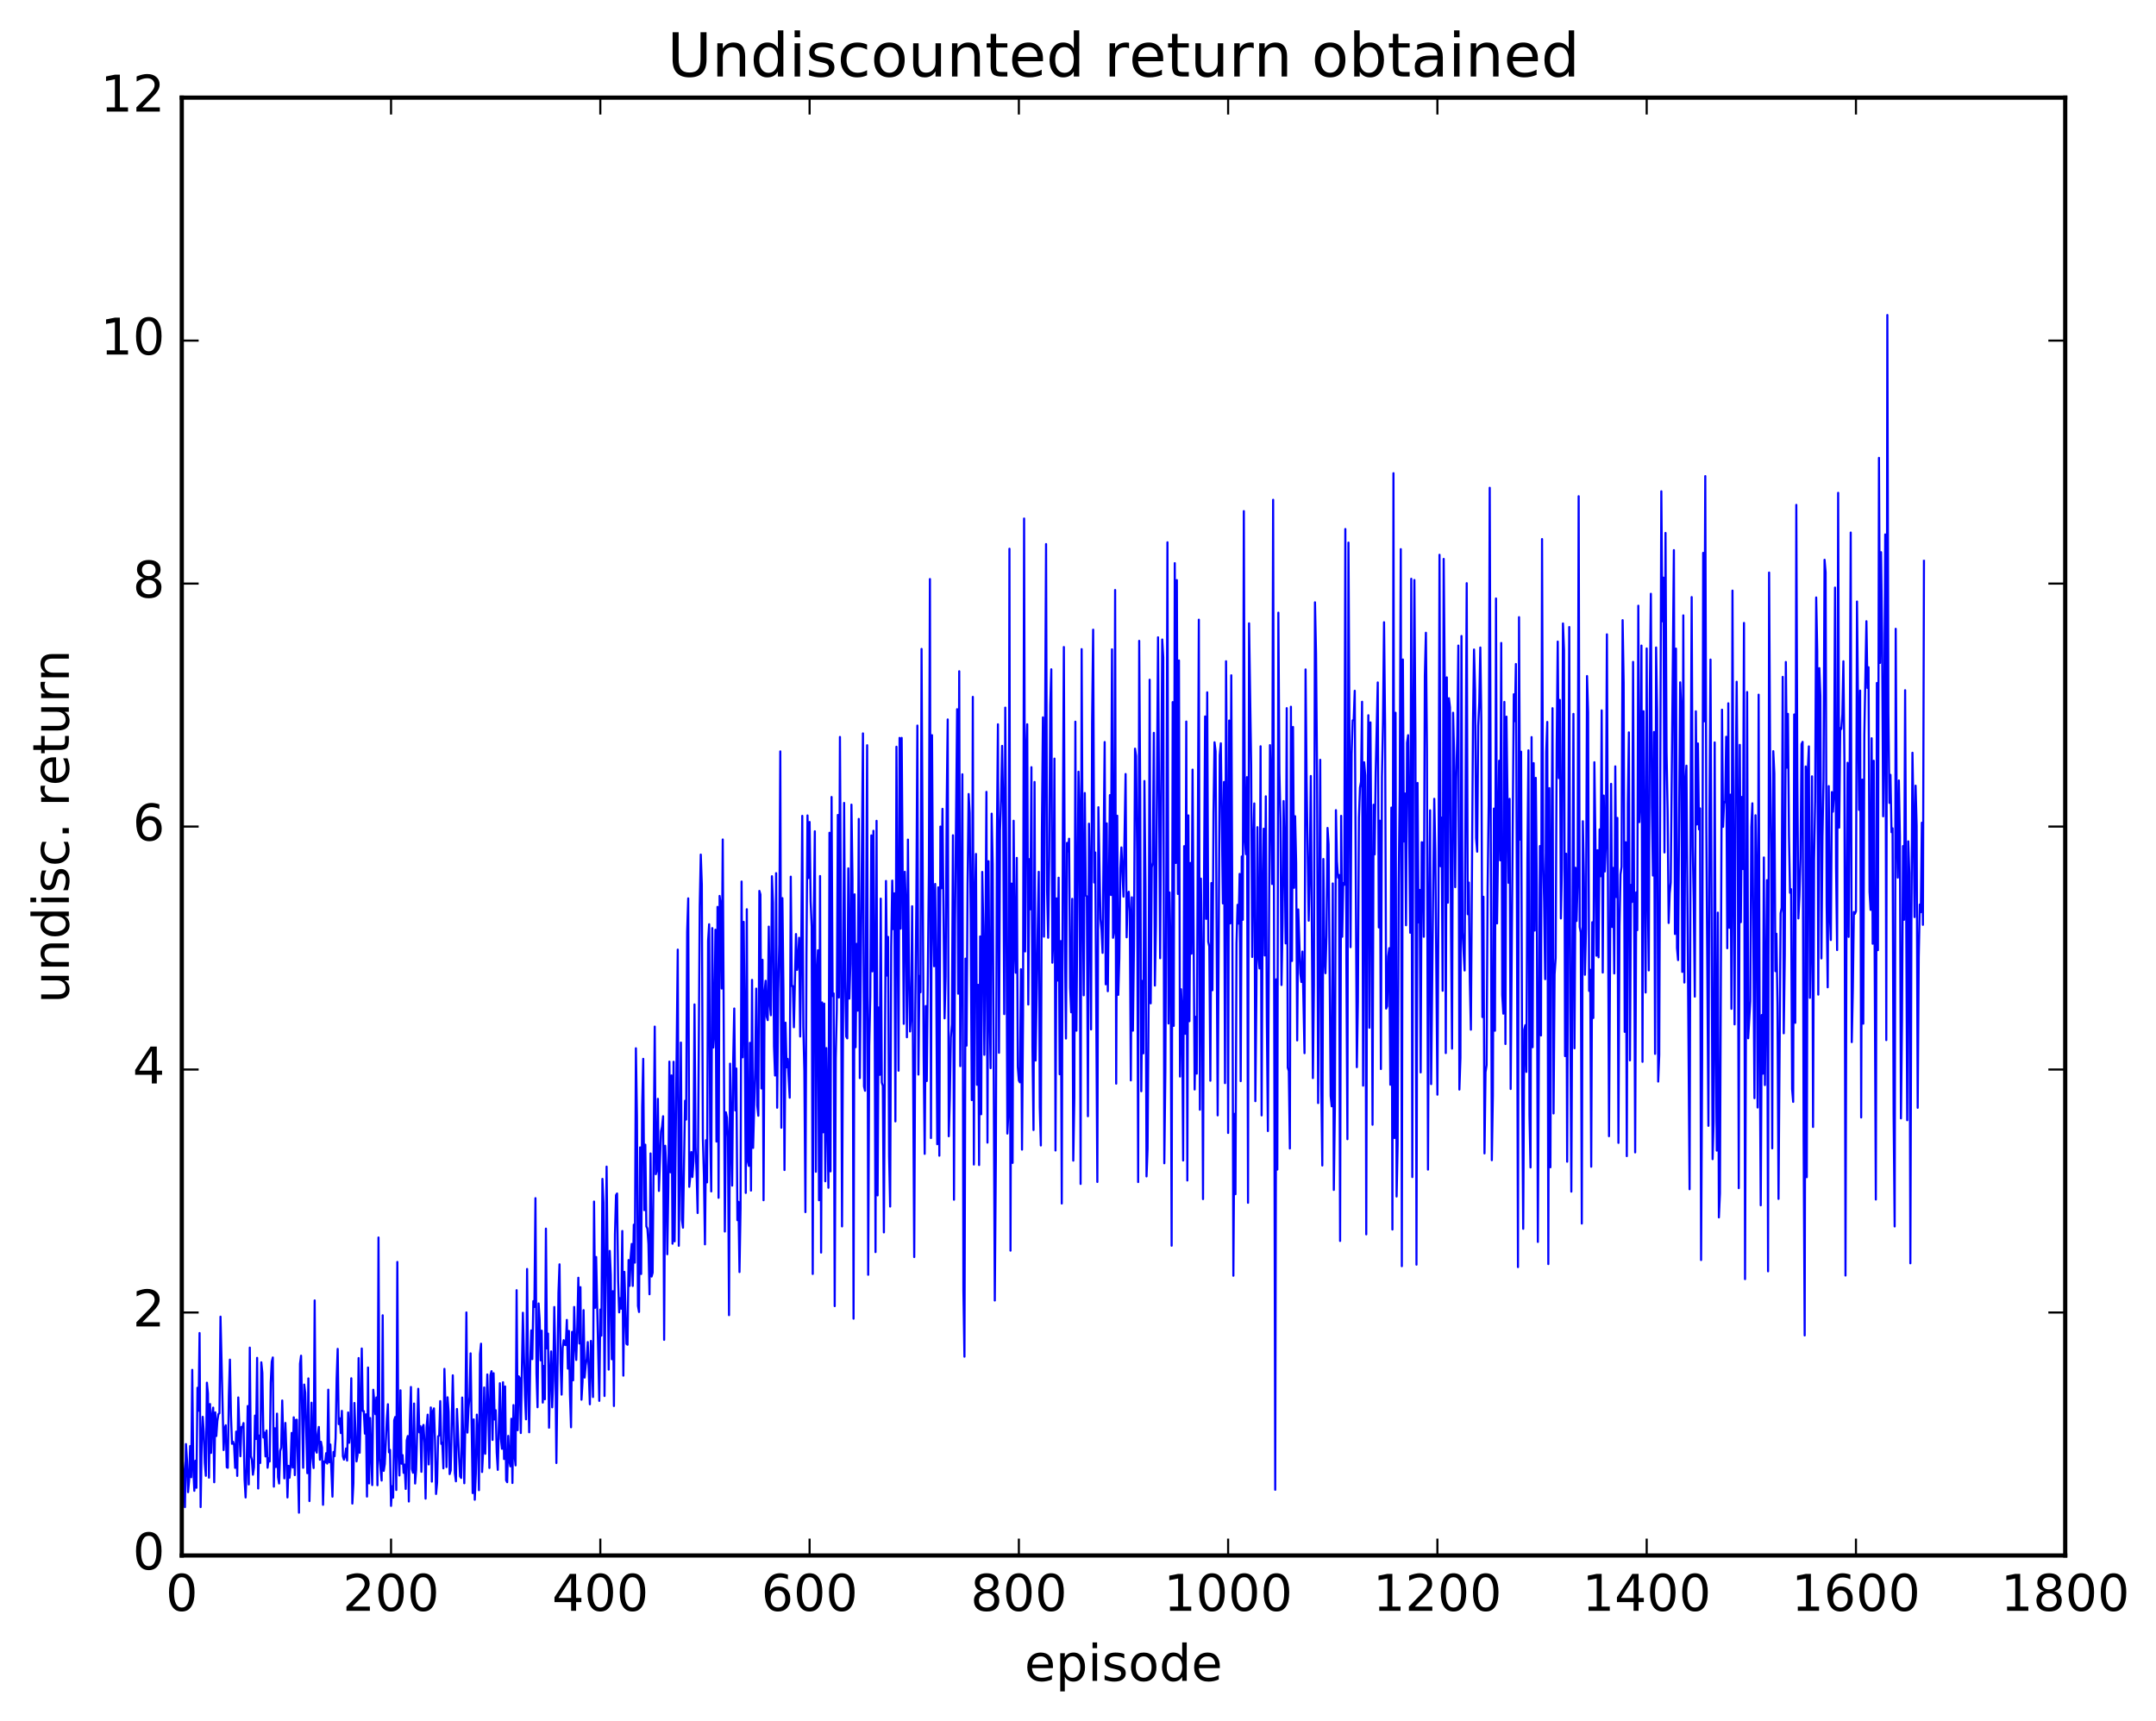 <?xml version="1.0" encoding="utf-8" standalone="no"?>
<!DOCTYPE svg PUBLIC "-//W3C//DTD SVG 1.1//EN"
  "http://www.w3.org/Graphics/SVG/1.1/DTD/svg11.dtd">
<!-- Created with matplotlib (http://matplotlib.org/) -->
<svg height="408pt" version="1.1" viewBox="0 0 511 408" width="511pt" xmlns="http://www.w3.org/2000/svg" xmlns:xlink="http://www.w3.org/1999/xlink">
 <defs>
  <style type="text/css">
*{stroke-linecap:butt;stroke-linejoin:round;stroke-miterlimit:100000;}
  </style>
 </defs>
 <g id="figure_1">
  <g id="patch_1">
   <path d="M 0 408.169 
L 511.954 408.169 
L 511.954 0 
L 0 0 
z
" style="fill:#ffffff;"/>
  </g>
  <g id="axes_1">
   <g id="patch_2">
    <path d="M 43.084 368.742 
L 489.484 368.742 
L 489.484 23.142 
L 43.084 23.142 
z
" style="fill:#ffffff;"/>
   </g>
   <g id="line2d_1">
    <path clip-path="url(#pb6c69af099)" d="M 43.332 346.735 
L 43.58 349.433 
L 43.828 357.273 
L 44.076 342.333 
L 44.324 346.248 
L 44.572 353.734 
L 44.82 350.948 
L 45.068 342.797 
L 45.316 350.199 
L 45.564 324.742 
L 45.812 348.131 
L 46.06 353.412 
L 46.308 346.27 
L 46.556 352.695 
L 46.804 328.989 
L 47.052 334.434 
L 47.3 316.012 
L 47.548 357.269 
L 47.796 342.566 
L 48.044 335.873 
L 48.292 339.425 
L 48.54 346.815 
L 48.788 349.858 
L 49.036 327.784 
L 49.284 330.366 
L 49.532 350.297 
L 49.78 332.845 
L 50.028 344.428 
L 50.276 335.399 
L 50.524 333.695 
L 50.772 351.383 
L 51.02 334.816 
L 51.268 340.425 
L 51.516 336.845 
L 51.764 335.236 
L 52.012 335.012 
L 52.26 312.131 
L 53.004 343.754 
L 53.252 338.627 
L 53.5 337.873 
L 53.748 347.84 
L 53.996 347.954 
L 54.244 330.87 
L 54.492 322.314 
L 54.74 335.436 
L 54.988 342.273 
L 55.236 341.779 
L 55.484 342.574 
L 55.732 347.977 
L 55.98 339.377 
L 56.228 349.878 
L 56.476 331.28 
L 56.972 345.219 
L 57.22 338.288 
L 57.468 338.359 
L 57.716 337.353 
L 57.964 350.701 
L 58.212 354.989 
L 58.46 347.577 
L 58.708 333.317 
L 58.956 351.904 
L 59.204 319.469 
L 59.452 345.192 
L 59.7 346.064 
L 59.948 349.597 
L 60.196 347.832 
L 60.444 335.582 
L 60.692 341.128 
L 60.94 321.898 
L 61.188 352.862 
L 61.436 340.311 
L 61.684 346.809 
L 61.932 322.949 
L 62.18 325.458 
L 62.428 340.778 
L 62.676 339.59 
L 62.924 345.261 
L 63.172 339.113 
L 63.42 347.942 
L 63.668 345.689 
L 63.916 346.455 
L 64.164 327.817 
L 64.412 322.801 
L 64.66 321.803 
L 64.908 352.424 
L 65.156 338.586 
L 65.404 347.776 
L 65.652 335.115 
L 65.9 350.162 
L 66.148 351.682 
L 66.396 343.972 
L 66.644 343.195 
L 66.892 332.003 
L 67.388 350.459 
L 67.636 337.325 
L 67.884 344.185 
L 68.132 354.983 
L 68.38 347.488 
L 68.628 350.302 
L 68.876 347.209 
L 69.124 339.686 
L 69.372 347.904 
L 69.62 335.99 
L 69.868 349.693 
L 70.116 336.604 
L 70.364 336.567 
L 70.86 358.596 
L 71.108 323.277 
L 71.356 321.383 
L 71.852 347.959 
L 72.1 328.223 
L 72.348 330.196 
L 72.844 349.235 
L 73.092 326.768 
L 73.34 355.846 
L 73.836 332.525 
L 74.084 345.722 
L 74.332 348.013 
L 74.58 308.281 
L 74.828 343.809 
L 75.076 344.367 
L 75.324 339.974 
L 75.572 338.272 
L 75.82 346.044 
L 76.068 341.791 
L 76.316 343.195 
L 76.564 356.728 
L 76.812 346.439 
L 77.06 346.72 
L 77.308 344.484 
L 77.556 346.958 
L 77.804 329.436 
L 78.052 346.634 
L 78.3 342.432 
L 78.796 354.798 
L 79.044 344.197 
L 79.292 345.208 
L 79.54 340.957 
L 79.788 326.844 
L 80.036 319.768 
L 80.284 337.601 
L 80.532 336.213 
L 80.78 339.728 
L 81.028 334.462 
L 81.276 345.211 
L 81.524 346.025 
L 81.772 345.217 
L 82.02 343.372 
L 82.268 346.245 
L 82.516 334.837 
L 82.764 342.024 
L 83.012 339.35 
L 83.26 326.738 
L 83.508 356.439 
L 83.756 351.68 
L 84.004 332.587 
L 84.5 346.442 
L 84.748 344.87 
L 84.996 321.941 
L 85.244 344.397 
L 85.492 334.307 
L 85.74 319.678 
L 85.988 334.492 
L 86.236 334.527 
L 86.484 339.858 
L 86.732 335.281 
L 86.98 354.78 
L 87.228 324.185 
L 87.476 351.66 
L 87.724 336.155 
L 88.22 352.061 
L 88.468 329.452 
L 88.964 335.25 
L 89.212 331.279 
L 89.46 352.094 
L 89.708 293.361 
L 89.956 345.747 
L 90.452 350.982 
L 90.7 311.803 
L 90.948 348.691 
L 91.196 347.063 
L 91.692 336.369 
L 91.94 332.889 
L 92.188 344.293 
L 92.436 343.711 
L 92.684 356.992 
L 92.932 352.322 
L 93.18 355.032 
L 93.428 336.707 
L 93.676 335.908 
L 93.924 353.22 
L 94.172 299.161 
L 94.42 344.454 
L 94.668 349.782 
L 94.916 329.592 
L 95.164 346.983 
L 95.412 344.944 
L 95.66 349.15 
L 95.908 347.197 
L 96.156 352.967 
L 96.404 341.465 
L 96.652 340.423 
L 96.9 355.951 
L 97.148 336.755 
L 97.396 328.799 
L 97.644 348.267 
L 97.892 349.139 
L 98.14 332.724 
L 98.388 351.688 
L 98.636 348.361 
L 99.132 329.225 
L 99.38 339.566 
L 99.628 338.085 
L 99.876 348.907 
L 100.124 338.411 
L 100.372 337.791 
L 100.62 341.976 
L 100.868 355.265 
L 101.116 338.307 
L 101.364 335.359 
L 101.612 347.164 
L 102.108 333.655 
L 102.356 351.234 
L 102.604 334.532 
L 102.852 333.873 
L 103.1 341.396 
L 103.348 354.163 
L 103.596 351.498 
L 103.844 340.494 
L 104.092 340.307 
L 104.34 332.151 
L 104.588 342.284 
L 104.836 341.995 
L 105.084 348.087 
L 105.332 324.506 
L 105.58 333.667 
L 105.828 347.786 
L 106.076 331.245 
L 106.324 334.654 
L 106.572 349.452 
L 106.82 348.561 
L 107.316 326.034 
L 107.812 349.199 
L 108.06 351.161 
L 108.308 334.015 
L 108.804 345.335 
L 109.052 349.995 
L 109.3 350.366 
L 109.548 331.303 
L 110.044 351.619 
L 110.292 336.921 
L 110.54 311.128 
L 110.788 339.613 
L 111.036 333.815 
L 111.284 331.143 
L 111.532 320.829 
L 112.028 353.953 
L 112.276 336.479 
L 112.524 355.53 
L 112.772 349.398 
L 113.02 335.348 
L 113.268 340.529 
L 113.516 353.269 
L 113.764 321.021 
L 114.012 318.539 
L 114.26 348.952 
L 114.508 343.971 
L 114.756 328.916 
L 115.004 344.627 
L 115.5 325.828 
L 115.748 334.143 
L 115.996 347.997 
L 116.244 326.023 
L 116.492 325.051 
L 116.74 341.351 
L 116.988 325.53 
L 117.236 336.509 
L 117.484 334.304 
L 117.732 344.339 
L 117.98 348.45 
L 118.476 327.912 
L 118.724 341.06 
L 118.972 343.453 
L 119.22 327.678 
L 119.468 345.879 
L 119.716 328.672 
L 119.964 350.937 
L 120.212 351.373 
L 120.46 340.39 
L 120.708 346.219 
L 120.956 347.611 
L 121.204 336.332 
L 121.452 351.561 
L 121.7 333.091 
L 121.948 344.988 
L 122.196 347.385 
L 122.444 305.852 
L 122.692 339.046 
L 122.94 326.269 
L 123.188 326.701 
L 123.436 339.715 
L 123.932 311.199 
L 124.428 330.931 
L 124.676 336.467 
L 124.924 300.826 
L 125.172 327.204 
L 125.42 339.539 
L 125.668 322.899 
L 125.916 315.387 
L 126.164 322.197 
L 126.412 308.439 
L 126.66 309.832 
L 126.908 284.039 
L 127.156 325.583 
L 127.404 333.6 
L 127.652 308.997 
L 127.9 312.8 
L 128.148 322.494 
L 128.396 315.451 
L 128.644 332.499 
L 128.892 323.819 
L 129.14 331.71 
L 129.388 291.26 
L 129.636 319.67 
L 129.884 316.136 
L 130.132 338.453 
L 130.38 325.462 
L 130.628 320.36 
L 130.876 333.617 
L 131.124 327.259 
L 131.372 309.839 
L 131.62 321.481 
L 131.868 346.822 
L 132.364 306.469 
L 132.612 299.723 
L 132.86 323.002 
L 133.108 330.614 
L 133.356 319.525 
L 133.604 317.701 
L 133.852 318.798 
L 134.1 318.872 
L 134.348 312.9 
L 134.596 324.441 
L 134.844 315.508 
L 135.092 330.663 
L 135.34 338.356 
L 135.588 315.732 
L 135.836 327.219 
L 136.084 309.83 
L 136.332 318.381 
L 136.58 322.391 
L 136.828 314.49 
L 137.076 302.904 
L 137.324 318.49 
L 137.572 305.13 
L 137.82 331.816 
L 138.068 327.583 
L 138.316 310.579 
L 138.564 326.571 
L 138.812 323.686 
L 139.06 322.137 
L 139.308 318.149 
L 139.804 332.905 
L 140.052 317.883 
L 140.3 322.809 
L 140.548 331.174 
L 140.796 284.841 
L 141.044 310.036 
L 141.292 297.987 
L 142.036 332.09 
L 142.284 310.44 
L 142.532 316.631 
L 142.78 279.469 
L 143.028 285.095 
L 143.276 330.935 
L 143.772 276.561 
L 144.268 324.679 
L 144.516 296.538 
L 144.764 302.211 
L 145.012 322.22 
L 145.26 306.093 
L 145.508 333.306 
L 145.756 292.577 
L 146.004 283.323 
L 146.252 282.93 
L 146.5 303.709 
L 146.748 311.113 
L 146.996 307.728 
L 147.244 310.245 
L 147.492 291.822 
L 147.74 326.114 
L 147.988 301.505 
L 148.484 318.566 
L 148.732 318.784 
L 148.98 298.696 
L 149.228 304.834 
L 149.476 297.996 
L 149.724 294.891 
L 149.972 304.845 
L 150.22 290.327 
L 150.468 299.322 
L 150.716 248.506 
L 150.964 264.763 
L 151.212 309.599 
L 151.46 311.021 
L 151.708 271.998 
L 151.956 302.012 
L 152.204 262.273 
L 152.452 251.011 
L 152.7 286.88 
L 152.948 271.366 
L 153.196 290.727 
L 153.444 291.245 
L 153.692 294.931 
L 153.94 306.821 
L 154.188 273.438 
L 154.436 302.62 
L 154.684 301.703 
L 155.18 243.359 
L 155.428 278.354 
L 155.676 277.494 
L 155.924 260.493 
L 156.172 282.32 
L 156.668 268.195 
L 156.916 267.1 
L 157.164 264.614 
L 157.412 317.621 
L 157.66 271.613 
L 157.908 276.447 
L 158.156 297.331 
L 158.404 281.301 
L 158.652 251.671 
L 158.9 277.909 
L 159.148 254.94 
L 159.396 294.833 
L 159.644 251.702 
L 159.892 294.275 
L 160.636 225.118 
L 160.884 295.327 
L 161.132 276.471 
L 161.38 247.149 
L 161.628 289.132 
L 161.876 291.031 
L 162.372 260.936 
L 162.62 265.408 
L 162.868 220.887 
L 163.116 212.967 
L 163.364 281.348 
L 163.612 278.825 
L 163.86 273.095 
L 164.108 279.014 
L 164.356 275.356 
L 164.604 238.11 
L 164.852 271.951 
L 165.1 277.882 
L 165.348 287.558 
L 165.844 214.811 
L 166.092 202.587 
L 166.34 209.695 
L 166.588 269.849 
L 166.836 278.6 
L 167.084 294.988 
L 167.332 270.294 
L 167.58 280.296 
L 167.828 223.045 
L 168.076 219.105 
L 168.324 268.395 
L 168.572 282.439 
L 168.82 220.021 
L 169.068 248.329 
L 169.316 244.474 
L 169.564 220.405 
L 169.812 270.62 
L 170.06 214.984 
L 170.308 283.95 
L 170.556 212.392 
L 170.804 214.516 
L 171.052 234.344 
L 171.3 199.008 
L 171.796 291.949 
L 172.044 263.679 
L 172.292 264.937 
L 172.54 269.581 
L 172.788 311.769 
L 173.036 252.152 
L 173.532 281.061 
L 173.78 251.2 
L 174.028 239.075 
L 174.276 263.24 
L 174.524 253.302 
L 174.772 289.259 
L 175.02 284.901 
L 175.268 301.552 
L 175.516 286.503 
L 175.764 208.977 
L 176.012 250.651 
L 176.26 218.535 
L 176.508 242.401 
L 176.756 282.795 
L 177.004 215.546 
L 177.252 275.31 
L 177.5 276.393 
L 177.748 247.216 
L 177.996 282.237 
L 178.244 232.301 
L 178.492 272.127 
L 178.988 253.21 
L 179.236 234.357 
L 179.484 262.052 
L 179.732 264.495 
L 179.98 211.197 
L 180.228 212.057 
L 180.476 258.033 
L 180.724 227.536 
L 180.972 284.524 
L 181.22 235.127 
L 181.468 232.497 
L 181.716 241.016 
L 181.964 241.834 
L 182.212 219.661 
L 182.46 237.97 
L 182.708 240.668 
L 182.956 207.72 
L 183.204 214.007 
L 183.452 248.052 
L 183.7 254.967 
L 183.948 206.994 
L 184.196 262.6 
L 184.444 235.371 
L 184.692 223.879 
L 184.94 178.126 
L 185.188 267.341 
L 185.436 212.912 
L 185.684 234.675 
L 185.932 277.362 
L 186.18 242.432 
L 186.428 253.02 
L 186.676 251.018 
L 187.172 260.219 
L 187.42 207.823 
L 187.668 233.734 
L 187.916 233.756 
L 188.164 243.519 
L 188.66 221.43 
L 188.908 229.922 
L 189.156 227.865 
L 189.404 222.305 
L 189.652 245.715 
L 189.9 225.324 
L 190.148 193.406 
L 190.396 243.414 
L 190.644 253.901 
L 190.892 287.345 
L 191.14 226.205 
L 191.388 193.313 
L 191.636 208.144 
L 191.884 194.859 
L 192.132 213.63 
L 192.38 219.662 
L 192.628 302.003 
L 192.876 218.186 
L 193.124 197.064 
L 193.372 277.781 
L 193.62 231.144 
L 193.868 225.268 
L 194.116 284.53 
L 194.364 207.671 
L 194.612 296.933 
L 194.86 237.634 
L 195.108 268.427 
L 195.356 237.927 
L 195.604 280.037 
L 195.852 248.461 
L 196.348 281.573 
L 196.596 197.412 
L 196.844 277.694 
L 197.092 188.931 
L 197.34 236.134 
L 197.588 235.501 
L 197.836 309.631 
L 198.084 250.924 
L 198.332 239.469 
L 198.58 193.198 
L 198.828 236.472 
L 199.076 174.702 
L 199.324 220.912 
L 199.572 290.739 
L 200.068 190.342 
L 200.316 232.078 
L 200.564 245.719 
L 200.812 246.157 
L 201.06 205.849 
L 201.308 236.736 
L 201.556 228.486 
L 201.804 190.748 
L 202.052 208.474 
L 202.3 312.607 
L 202.548 212.013 
L 202.796 248.255 
L 203.044 223.755 
L 203.292 239.588 
L 203.54 194.133 
L 203.788 255.572 
L 204.532 173.859 
L 204.78 257.544 
L 205.028 258.573 
L 205.524 176.667 
L 205.772 302.201 
L 206.02 247.954 
L 206.268 236.251 
L 206.516 198.038 
L 206.764 230.277 
L 207.012 196.952 
L 207.26 226.402 
L 207.508 296.82 
L 207.756 194.587 
L 208.004 283.384 
L 208.252 238.826 
L 208.5 254.803 
L 208.748 213.031 
L 208.996 256.619 
L 209.244 257.415 
L 209.492 292.152 
L 209.988 208.842 
L 210.236 231.27 
L 210.484 222.104 
L 210.732 274.065 
L 210.98 286.024 
L 211.228 224.45 
L 211.476 208.757 
L 211.724 220.265 
L 211.972 211.774 
L 212.22 265.841 
L 212.468 177.022 
L 212.964 253.82 
L 213.212 174.929 
L 213.46 220.145 
L 213.708 174.925 
L 214.204 242.713 
L 214.452 206.656 
L 214.7 214.344 
L 214.948 245.895 
L 215.196 199.036 
L 215.444 230.977 
L 215.692 244.518 
L 215.94 240.518 
L 216.188 214.834 
L 216.684 297.998 
L 216.932 239.997 
L 217.18 214.776 
L 217.428 172.003 
L 217.676 254.739 
L 217.924 231.354 
L 218.172 235.217 
L 218.42 153.837 
L 218.916 250.295 
L 219.164 273.536 
L 219.412 238.49 
L 219.66 256.268 
L 220.156 206.653 
L 220.404 137.27 
L 220.652 269.781 
L 220.9 174.28 
L 221.148 215.518 
L 221.396 229.057 
L 221.644 209.551 
L 221.892 230.552 
L 222.14 271.248 
L 222.388 210.351 
L 222.636 273.971 
L 222.884 195.946 
L 223.132 210.567 
L 223.38 191.744 
L 223.876 241.415 
L 224.124 231.582 
L 224.372 191.301 
L 224.62 170.554 
L 224.868 269.359 
L 225.116 260.461 
L 225.364 245.955 
L 225.612 242.846 
L 225.86 198.011 
L 226.108 284.404 
L 226.356 218.771 
L 226.852 168.123 
L 227.1 235.567 
L 227.348 159.128 
L 227.596 252.739 
L 228.092 183.552 
L 228.34 305.854 
L 228.588 321.613 
L 228.836 227.251 
L 229.084 247.879 
L 229.332 209.442 
L 229.58 188.23 
L 229.828 192.717 
L 230.076 218.628 
L 230.324 260.791 
L 230.572 165.204 
L 230.82 276.066 
L 231.068 214.004 
L 231.316 202.438 
L 231.564 257.161 
L 231.812 233.46 
L 232.06 276.182 
L 232.308 221.99 
L 232.556 264.148 
L 232.804 206.698 
L 233.052 219.641 
L 233.3 250.053 
L 233.548 224.846 
L 233.796 187.721 
L 234.044 270.87 
L 234.292 204.155 
L 234.54 238.039 
L 234.788 253.218 
L 235.036 192.883 
L 235.284 205.037 
L 235.78 308.297 
L 236.028 274.965 
L 236.276 199.056 
L 236.524 171.703 
L 236.772 249.576 
L 237.02 196.865 
L 237.268 189.418 
L 237.516 176.819 
L 237.764 190.672 
L 238.012 240.401 
L 238.26 167.75 
L 238.508 207.609 
L 238.756 268.725 
L 239.004 263.83 
L 239.252 130.085 
L 239.5 296.479 
L 239.748 209.462 
L 239.996 275.678 
L 240.244 194.568 
L 240.492 222.844 
L 240.74 230.595 
L 240.988 203.37 
L 241.236 252.919 
L 241.484 256.14 
L 241.732 256.579 
L 241.98 229.764 
L 242.228 272.529 
L 242.476 240.738 
L 242.724 122.921 
L 242.972 225.557 
L 243.22 179.797 
L 243.468 171.697 
L 243.716 238.133 
L 243.964 203.672 
L 244.212 215.567 
L 244.46 181.87 
L 244.708 248.235 
L 244.956 267.88 
L 245.204 185.378 
L 245.452 251.411 
L 245.948 220.375 
L 246.196 206.674 
L 246.444 262.43 
L 246.692 271.545 
L 246.94 197.346 
L 247.188 170.063 
L 247.436 222.044 
L 247.932 128.977 
L 248.18 211.178 
L 248.428 222.301 
L 248.676 203.582 
L 248.924 167.202 
L 249.172 158.664 
L 249.42 228.223 
L 249.668 221.749 
L 249.916 179.835 
L 250.164 272.74 
L 250.412 212.968 
L 250.66 232.456 
L 250.908 208.069 
L 251.156 254.665 
L 251.404 223.086 
L 251.652 285.31 
L 251.9 199.657 
L 252.148 153.386 
L 252.396 222.589 
L 252.644 246.194 
L 252.892 199.811 
L 253.14 201.853 
L 253.388 198.827 
L 253.636 234.114 
L 253.884 239.979 
L 254.132 213.081 
L 254.38 275.141 
L 254.628 260.265 
L 254.876 171.081 
L 255.124 244.338 
L 255.62 182.941 
L 255.868 192.803 
L 256.116 280.665 
L 256.364 153.882 
L 256.612 209.9 
L 256.86 235.943 
L 257.108 187.996 
L 257.356 212.254 
L 257.604 212.525 
L 257.852 264.613 
L 258.1 195.26 
L 258.348 207.062 
L 258.596 244.038 
L 258.844 171.195 
L 259.092 149.272 
L 259.34 209.208 
L 259.588 202.086 
L 260.084 280.192 
L 260.332 191.359 
L 260.828 217.9 
L 261.076 220.455 
L 261.324 225.887 
L 261.82 175.909 
L 262.068 233.345 
L 262.316 195.187 
L 262.564 234.977 
L 263.06 188.493 
L 263.308 212.18 
L 263.556 153.933 
L 263.804 222.318 
L 264.052 220.678 
L 264.3 139.867 
L 264.548 256.887 
L 264.796 193.375 
L 265.044 235.842 
L 265.292 227.153 
L 265.54 205.805 
L 265.788 200.889 
L 266.284 212.569 
L 266.78 183.491 
L 267.028 222.197 
L 267.276 212.128 
L 267.524 211.396 
L 267.772 216.081 
L 268.02 256.117 
L 268.268 212.717 
L 268.516 244.333 
L 268.764 224.272 
L 269.012 177.477 
L 269.26 179.186 
L 269.508 201.949 
L 269.756 280.218 
L 270.004 151.921 
L 270.252 189.533 
L 270.5 258.687 
L 270.748 232.526 
L 270.996 249.707 
L 271.244 185.143 
L 271.492 209.99 
L 271.74 278.884 
L 271.988 272.332 
L 272.236 238.441 
L 272.484 161.134 
L 272.732 237.856 
L 272.98 205.636 
L 273.228 204.384 
L 273.476 173.729 
L 273.724 233.638 
L 273.972 219.554 
L 274.468 151.079 
L 274.964 227.16 
L 275.46 151.598 
L 275.708 155.854 
L 275.956 275.765 
L 276.204 254.141 
L 276.452 203.796 
L 276.7 128.557 
L 276.948 242.633 
L 277.196 211.561 
L 277.444 225.77 
L 277.692 295.308 
L 277.94 166.442 
L 278.188 243.192 
L 278.436 133.5 
L 278.684 204.576 
L 278.932 137.517 
L 279.18 211.917 
L 279.428 156.568 
L 279.676 255.211 
L 279.924 234.502 
L 280.172 240.169 
L 280.42 275.108 
L 280.668 200.589 
L 280.916 245.073 
L 281.164 171.049 
L 281.412 279.85 
L 281.66 193.3 
L 281.908 242.088 
L 282.156 204.572 
L 282.404 226.084 
L 282.652 182.446 
L 283.148 258.275 
L 283.396 241.041 
L 283.644 254.519 
L 284.14 146.898 
L 284.388 263.072 
L 284.636 208.285 
L 284.884 229.79 
L 285.132 284.259 
L 285.38 206.882 
L 285.628 169.839 
L 285.876 217.827 
L 286.124 164.125 
L 286.372 223.259 
L 286.62 224.385 
L 286.868 256.197 
L 287.116 209.332 
L 287.364 234.739 
L 287.612 192.668 
L 287.86 175.967 
L 288.108 178.114 
L 288.604 264.409 
L 289.1 179.026 
L 289.348 176.206 
L 289.844 214.165 
L 290.092 185.367 
L 290.34 256.762 
L 290.588 156.756 
L 290.836 192.955 
L 291.084 268.58 
L 291.332 170.809 
L 291.58 218.907 
L 291.828 160.085 
L 292.076 215.879 
L 292.324 302.427 
L 292.572 264.046 
L 292.82 283.094 
L 293.068 223.635 
L 293.316 214.497 
L 293.564 218.944 
L 293.812 207.167 
L 294.06 256.293 
L 294.308 203.042 
L 294.556 218.051 
L 294.804 121.165 
L 295.052 198.852 
L 295.3 202.495 
L 295.548 184.229 
L 295.796 285.132 
L 296.044 147.769 
L 296.54 181.353 
L 296.788 226.859 
L 297.036 200.148 
L 297.284 190.466 
L 297.532 261.042 
L 297.78 235.656 
L 298.028 196.089 
L 298.276 226.747 
L 298.524 229.586 
L 298.772 176.911 
L 299.02 264.415 
L 299.268 212.597 
L 299.516 196.456 
L 299.764 226.505 
L 300.012 188.773 
L 300.26 241.903 
L 300.508 268.13 
L 301.004 176.642 
L 301.252 187.953 
L 301.5 209.564 
L 301.748 118.48 
L 302.244 353.171 
L 302.492 232.159 
L 302.74 277.256 
L 302.988 145.241 
L 303.236 183.042 
L 303.484 194.045 
L 303.732 233.507 
L 303.98 218.955 
L 304.228 189.897 
L 304.476 203.302 
L 304.724 223.644 
L 304.972 167.874 
L 305.22 253.105 
L 305.468 253.89 
L 305.716 272.265 
L 305.964 167.538 
L 306.212 227.806 
L 306.46 172.333 
L 306.708 210.466 
L 306.956 193.492 
L 307.204 204.603 
L 307.452 246.641 
L 307.7 215.591 
L 308.196 230.732 
L 308.444 232.795 
L 308.692 225.577 
L 309.188 249.661 
L 309.436 158.697 
L 309.684 185.286 
L 310.18 218.256 
L 310.428 205.736 
L 310.676 183.955 
L 311.172 255.567 
L 311.42 233.556 
L 311.668 142.787 
L 311.916 154.977 
L 312.164 183.584 
L 312.412 261.487 
L 312.908 180.118 
L 313.156 256.765 
L 313.404 276.295 
L 313.652 203.636 
L 313.9 225.625 
L 314.148 230.704 
L 314.396 221.762 
L 314.644 196.273 
L 314.892 200.147 
L 315.388 259.803 
L 315.636 262.265 
L 315.884 209.429 
L 316.132 282.084 
L 316.38 262.887 
L 316.628 192.05 
L 316.876 204.138 
L 317.124 208.058 
L 317.372 207.408 
L 317.62 294.182 
L 317.868 193.409 
L 318.116 222.066 
L 318.364 209.315 
L 318.612 209.764 
L 318.86 125.412 
L 319.108 227.929 
L 319.356 270.056 
L 319.604 128.631 
L 320.1 224.536 
L 320.348 178.705 
L 320.596 170.775 
L 320.844 170.673 
L 321.092 163.758 
L 321.588 252.98 
L 321.836 237.366 
L 322.084 193.822 
L 322.332 186.724 
L 322.58 185.347 
L 322.828 166.36 
L 323.076 257.364 
L 323.324 180.7 
L 323.572 183.794 
L 323.82 292.617 
L 324.068 195.93 
L 324.316 169.557 
L 324.564 243.64 
L 324.812 171.249 
L 325.06 208.66 
L 325.308 266.629 
L 325.556 190.774 
L 325.804 202.547 
L 326.052 183.15 
L 326.548 161.781 
L 326.796 219.852 
L 327.044 194.545 
L 327.292 253.426 
L 327.54 184.197 
L 327.788 171.173 
L 328.036 147.511 
L 328.284 171.926 
L 328.532 239.091 
L 328.78 238.53 
L 329.028 226.717 
L 329.276 224.767 
L 329.524 257.147 
L 329.772 191.441 
L 330.02 291.471 
L 330.268 112.179 
L 330.516 269.783 
L 330.764 168.968 
L 331.012 283.643 
L 331.26 271.274 
L 331.508 209.891 
L 331.756 186.829 
L 332.004 130.181 
L 332.252 300.164 
L 332.5 156.34 
L 332.748 199.489 
L 332.996 188.102 
L 333.244 219.345 
L 333.492 176.074 
L 333.74 174.284 
L 334.236 221.117 
L 334.484 137.206 
L 334.732 279.029 
L 334.98 172.446 
L 335.228 137.496 
L 335.476 175.701 
L 335.724 299.801 
L 335.972 185.601 
L 336.22 218.663 
L 336.468 210.96 
L 336.716 254.224 
L 336.964 199.657 
L 337.212 199.753 
L 337.46 222.072 
L 337.708 160.184 
L 337.956 150.002 
L 338.204 177.528 
L 338.452 277.267 
L 338.7 219.279 
L 338.948 192.096 
L 339.196 256.996 
L 339.692 209.744 
L 339.94 189.365 
L 340.188 201.723 
L 340.684 259.503 
L 340.932 215.296 
L 341.18 131.52 
L 341.428 205.347 
L 341.676 193.819 
L 341.924 234.869 
L 342.172 132.492 
L 342.42 160.968 
L 342.668 249.637 
L 342.916 160.575 
L 343.164 213.984 
L 343.412 165.512 
L 343.66 167.694 
L 343.908 220.12 
L 344.156 248.585 
L 344.404 168.962 
L 344.652 179.409 
L 344.9 210.305 
L 345.148 184.677 
L 345.396 174.296 
L 345.644 153.039 
L 345.892 258.291 
L 346.14 250.788 
L 346.388 150.77 
L 346.636 220.985 
L 347.132 230.064 
L 347.628 138.248 
L 347.876 216.723 
L 348.124 209.215 
L 348.372 232.591 
L 348.62 244.096 
L 349.116 171.448 
L 349.364 153.974 
L 349.612 163.666 
L 349.86 198.681 
L 350.108 201.901 
L 350.356 172.101 
L 350.604 166.57 
L 350.852 153.499 
L 351.1 171.505 
L 351.348 241.095 
L 351.596 212.588 
L 351.844 273.425 
L 352.092 254.168 
L 352.34 252.487 
L 352.588 210.417 
L 352.836 190.809 
L 353.084 115.633 
L 353.58 275.04 
L 353.828 259.702 
L 354.076 191.682 
L 354.324 244.347 
L 354.572 141.873 
L 354.82 218.901 
L 355.316 180.337 
L 355.564 203.959 
L 355.812 152.42 
L 356.06 235.883 
L 356.308 240.299 
L 356.556 166.394 
L 356.804 247.493 
L 357.052 169.888 
L 357.548 209.286 
L 357.796 189.374 
L 358.044 258.154 
L 358.788 164.584 
L 359.036 170.957 
L 359.284 157.407 
L 359.532 214.149 
L 359.78 300.377 
L 360.028 146.305 
L 360.276 199.035 
L 360.524 178.193 
L 360.772 256.165 
L 361.02 291.303 
L 361.268 244.085 
L 361.516 243.026 
L 361.764 254.106 
L 362.012 203.865 
L 362.26 177.875 
L 362.508 264.373 
L 362.756 276.756 
L 363.004 174.735 
L 363.252 248.253 
L 363.5 180.905 
L 363.748 220.607 
L 363.996 184.401 
L 364.244 210.218 
L 364.492 294.408 
L 364.988 200.565 
L 365.236 245.469 
L 365.484 127.794 
L 365.732 202.32 
L 365.98 213.879 
L 366.228 232.118 
L 366.476 178.246 
L 366.724 171.141 
L 366.972 299.659 
L 367.22 186.829 
L 367.468 276.715 
L 367.716 202.448 
L 367.964 167.886 
L 368.212 263.955 
L 368.46 230.996 
L 368.708 227.143 
L 368.956 176.481 
L 369.204 152.091 
L 369.452 184.452 
L 369.7 165.923 
L 369.948 217.731 
L 370.196 205.929 
L 370.444 147.8 
L 370.692 154.126 
L 370.94 250.36 
L 371.188 202.377 
L 371.436 275.394 
L 371.932 148.646 
L 372.18 238.924 
L 372.428 282.488 
L 372.924 169.236 
L 373.172 248.508 
L 373.42 205.71 
L 373.668 218.323 
L 373.916 209.21 
L 374.164 117.637 
L 374.412 219.731 
L 374.66 221.075 
L 374.908 290.059 
L 375.156 194.68 
L 375.404 207.715 
L 375.652 231.079 
L 375.9 220.353 
L 376.148 160.262 
L 376.396 168.867 
L 376.644 234.909 
L 376.892 229.879 
L 377.14 276.583 
L 377.388 218.624 
L 377.636 241.321 
L 377.884 180.694 
L 378.132 198.71 
L 378.38 226.561 
L 378.628 201.552 
L 378.876 226.945 
L 379.124 196.615 
L 379.372 207.73 
L 379.62 168.402 
L 379.868 230.553 
L 380.116 188.592 
L 380.364 206.595 
L 380.612 200.057 
L 380.86 150.379 
L 381.356 269.348 
L 381.852 185.819 
L 382.1 219.749 
L 382.348 205.738 
L 382.596 230.766 
L 382.844 181.675 
L 383.092 212.66 
L 383.34 193.89 
L 383.588 270.93 
L 383.836 219.523 
L 384.084 207.287 
L 384.332 205.484 
L 384.58 147.012 
L 384.828 161.891 
L 385.076 244.61 
L 385.324 199.665 
L 385.572 274.073 
L 385.82 190.515 
L 386.068 173.615 
L 386.316 251.374 
L 386.564 209.766 
L 386.812 213.827 
L 387.06 156.907 
L 387.556 273.187 
L 387.804 211.535 
L 388.052 220.501 
L 388.3 143.591 
L 388.548 194.892 
L 388.796 188.697 
L 389.044 153.043 
L 389.292 251.715 
L 389.54 168.6 
L 390.036 235.285 
L 390.284 153.723 
L 390.532 211.044 
L 390.78 230.045 
L 391.028 164.361 
L 391.276 140.76 
L 391.524 191.241 
L 391.772 207.555 
L 392.02 173.519 
L 392.268 249.828 
L 392.516 153.495 
L 392.764 168.556 
L 393.012 256.399 
L 393.26 250.101 
L 393.756 116.467 
L 394.004 147.285 
L 394.252 136.928 
L 394.5 202.081 
L 394.748 126.335 
L 394.996 178.294 
L 395.244 192.041 
L 395.492 218.798 
L 395.74 211.78 
L 395.988 209.172 
L 396.732 130.409 
L 396.98 221.411 
L 397.228 153.756 
L 397.476 224.696 
L 397.724 227.601 
L 398.22 161.755 
L 398.468 167.867 
L 398.716 230.399 
L 398.964 145.882 
L 399.212 232.922 
L 399.46 186.249 
L 399.708 181.514 
L 400.452 281.92 
L 400.7 191.43 
L 400.948 141.541 
L 401.196 200.66 
L 401.444 213.823 
L 401.692 236.264 
L 401.94 168.619 
L 402.188 195.449 
L 402.436 176.249 
L 402.684 196.609 
L 402.932 191.639 
L 403.18 298.705 
L 403.428 251.056 
L 403.676 131.063 
L 403.924 171.001 
L 404.172 112.869 
L 404.42 196.141 
L 404.916 266.889 
L 405.164 192.707 
L 405.412 156.357 
L 405.908 274.785 
L 406.156 265.851 
L 406.404 175.993 
L 406.652 246.288 
L 406.9 272.765 
L 407.148 216.349 
L 407.396 288.597 
L 407.644 282.864 
L 408.14 168.245 
L 408.388 196.01 
L 408.636 190.123 
L 408.884 190.197 
L 409.132 174.66 
L 409.38 224.792 
L 409.628 166.724 
L 409.876 219.945 
L 410.124 188.382 
L 410.372 239.152 
L 410.62 140.01 
L 410.868 208.828 
L 411.116 242.842 
L 411.364 187.107 
L 411.612 161.617 
L 411.86 191.354 
L 412.108 281.668 
L 412.356 176.578 
L 412.604 218.607 
L 412.852 188.924 
L 413.1 206.014 
L 413.348 147.678 
L 413.596 303.229 
L 414.092 164.056 
L 414.34 246.135 
L 414.836 237.347 
L 415.084 196.081 
L 415.332 190.435 
L 415.828 260.329 
L 416.076 193.272 
L 416.324 209.109 
L 416.572 262.551 
L 416.82 164.676 
L 417.068 246.043 
L 417.316 285.727 
L 417.564 240.618 
L 417.812 254.539 
L 418.06 203.267 
L 418.308 257.225 
L 418.804 208.651 
L 419.052 301.38 
L 419.3 135.726 
L 419.548 181.068 
L 419.796 202.456 
L 420.044 272.231 
L 420.292 178.072 
L 420.54 183.369 
L 420.788 230.224 
L 421.036 221.356 
L 421.284 238.286 
L 421.532 284.215 
L 422.028 216.523 
L 422.276 215.202 
L 422.524 160.458 
L 422.772 244.957 
L 423.02 226.346 
L 423.268 156.932 
L 423.516 181.981 
L 423.764 169.226 
L 424.012 198.073 
L 424.26 211.643 
L 424.508 210.78 
L 424.756 258.202 
L 425.004 261.211 
L 425.252 169.368 
L 425.5 242.468 
L 425.748 119.687 
L 425.996 185.059 
L 426.244 217.728 
L 426.492 212.436 
L 426.74 203.511 
L 426.988 176.401 
L 427.236 175.868 
L 427.484 270.286 
L 427.732 316.577 
L 427.98 181.7 
L 428.228 279.068 
L 428.476 182.601 
L 428.724 176.941 
L 428.972 236.545 
L 429.22 220.45 
L 429.468 184.038 
L 429.716 267.163 
L 429.964 203.873 
L 430.212 189.848 
L 430.46 141.637 
L 430.708 154.348 
L 430.956 235.784 
L 431.204 158.383 
L 431.452 165.015 
L 431.7 227.204 
L 431.948 198.415 
L 432.196 184.894 
L 432.444 132.7 
L 432.692 135.653 
L 432.94 214.433 
L 433.188 234.051 
L 433.436 186.358 
L 433.684 216.301 
L 433.932 222.836 
L 434.18 187.766 
L 434.428 192.42 
L 434.676 188.364 
L 434.924 139.289 
L 435.172 205.481 
L 435.42 225.22 
L 435.668 116.829 
L 435.916 196.196 
L 436.164 172.598 
L 436.412 172.816 
L 436.66 169.381 
L 436.908 156.76 
L 437.156 180.697 
L 437.404 302.383 
L 437.652 213.047 
L 437.9 180.828 
L 438.148 222.094 
L 438.396 183.501 
L 438.644 126.245 
L 438.892 247.044 
L 439.14 234.914 
L 439.388 216.193 
L 439.636 216.637 
L 439.884 216.034 
L 440.132 142.598 
L 440.628 191.981 
L 440.876 163.713 
L 441.124 264.908 
L 441.372 184.817 
L 441.62 242.672 
L 441.868 174.157 
L 442.364 147.269 
L 442.612 163.096 
L 442.86 158.172 
L 443.108 211.404 
L 443.356 215.699 
L 443.604 175.009 
L 443.852 223.724 
L 444.1 180.344 
L 444.596 284.359 
L 444.844 161.907 
L 445.092 225.246 
L 445.34 108.543 
L 445.588 157.153 
L 445.836 130.905 
L 446.084 150.43 
L 446.332 193.515 
L 446.58 171.538 
L 446.828 126.695 
L 447.076 246.569 
L 447.324 74.676 
L 447.572 168.986 
L 447.82 190.333 
L 448.068 183.681 
L 448.316 197.285 
L 448.564 196.352 
L 448.812 264.116 
L 449.06 290.747 
L 449.308 149.065 
L 449.556 195.316 
L 449.804 208.055 
L 450.052 185.019 
L 450.3 198.408 
L 450.548 265.126 
L 450.796 242.129 
L 451.044 200.572 
L 451.292 218.048 
L 451.54 163.621 
L 452.036 265.565 
L 452.284 199.449 
L 452.532 206.954 
L 452.78 299.478 
L 453.028 218.554 
L 453.276 178.446 
L 453.524 193.564 
L 453.772 217.404 
L 454.02 186.25 
L 454.268 195.796 
L 454.516 262.613 
L 454.764 226.937 
L 455.012 214.428 
L 455.26 216.25 
L 455.508 195.035 
L 455.756 219.244 
L 456.004 132.959 
L 456.004 132.959 
" style="fill:none;stroke:#0000ff;stroke-linecap:square;stroke-width:0.5;"/>
   </g>
   <g id="patch_3">
    <path d="M 43.084 368.742 
L 489.484 368.742 
" style="fill:none;stroke:#000000;stroke-linecap:square;stroke-linejoin:miter;"/>
   </g>
   <g id="patch_4">
    <path d="M 43.084 23.142 
L 489.484 23.142 
" style="fill:none;stroke:#000000;stroke-linecap:square;stroke-linejoin:miter;"/>
   </g>
   <g id="patch_5">
    <path d="M 489.484 368.742 
L 489.484 23.142 
" style="fill:none;stroke:#000000;stroke-linecap:square;stroke-linejoin:miter;"/>
   </g>
   <g id="patch_6">
    <path d="M 43.084 368.742 
L 43.084 23.142 
" style="fill:none;stroke:#000000;stroke-linecap:square;stroke-linejoin:miter;"/>
   </g>
   <g id="matplotlib.axis_1">
    <g id="xtick_1">
     <g id="line2d_2">
      <defs>
       <path d="M 0 0 
L 0 -4 
" id="m90987ccd62" style="stroke:#000000;stroke-width:0.5;"/>
      </defs>
      <g>
       <use style="stroke:#000000;stroke-width:0.5;" x="43.084" xlink:href="#m90987ccd62" y="368.742"/>
      </g>
     </g>
     <g id="line2d_3">
      <defs>
       <path d="M 0 0 
L 0 4 
" id="mc463ed9f94" style="stroke:#000000;stroke-width:0.5;"/>
      </defs>
      <g>
       <use style="stroke:#000000;stroke-width:0.5;" x="43.084" xlink:href="#mc463ed9f94" y="23.142"/>
      </g>
     </g>
     <g id="text_1">
      <!-- 0 -->
      <defs>
       <path d="M 31.781 66.406 
Q 24.172 66.406 20.328 58.906 
Q 16.5 51.422 16.5 36.375 
Q 16.5 21.391 20.328 13.891 
Q 24.172 6.391 31.781 6.391 
Q 39.453 6.391 43.281 13.891 
Q 47.125 21.391 47.125 36.375 
Q 47.125 51.422 43.281 58.906 
Q 39.453 66.406 31.781 66.406 
M 31.781 74.219 
Q 44.047 74.219 50.516 64.516 
Q 56.984 54.828 56.984 36.375 
Q 56.984 17.969 50.516 8.266 
Q 44.047 -1.422 31.781 -1.422 
Q 19.531 -1.422 13.062 8.266 
Q 6.594 17.969 6.594 36.375 
Q 6.594 54.828 13.062 64.516 
Q 19.531 74.219 31.781 74.219 
" id="BitstreamVeraSans-Roman-30"/>
      </defs>
      <g transform="translate(39.266 381.86)scale(0.12 -0.12)">
       <use xlink:href="#BitstreamVeraSans-Roman-30"/>
      </g>
     </g>
    </g>
    <g id="xtick_2">
     <g id="line2d_4">
      <g>
       <use style="stroke:#000000;stroke-width:0.5;" x="92.684" xlink:href="#m90987ccd62" y="368.742"/>
      </g>
     </g>
     <g id="line2d_5">
      <g>
       <use style="stroke:#000000;stroke-width:0.5;" x="92.684" xlink:href="#mc463ed9f94" y="23.142"/>
      </g>
     </g>
     <g id="text_2">
      <!-- 200 -->
      <defs>
       <path d="M 19.188 8.297 
L 53.609 8.297 
L 53.609 0 
L 7.328 0 
L 7.328 8.297 
Q 12.938 14.109 22.625 23.891 
Q 32.328 33.688 34.812 36.531 
Q 39.547 41.844 41.422 45.531 
Q 43.312 49.219 43.312 52.781 
Q 43.312 58.594 39.234 62.25 
Q 35.156 65.922 28.609 65.922 
Q 23.969 65.922 18.812 64.312 
Q 13.672 62.703 7.812 59.422 
L 7.812 69.391 
Q 13.766 71.781 18.938 73 
Q 24.125 74.219 28.422 74.219 
Q 39.75 74.219 46.484 68.547 
Q 53.219 62.891 53.219 53.422 
Q 53.219 48.922 51.531 44.891 
Q 49.859 40.875 45.406 35.406 
Q 44.188 33.984 37.641 27.219 
Q 31.109 20.453 19.188 8.297 
" id="BitstreamVeraSans-Roman-32"/>
      </defs>
      <g transform="translate(81.231 381.86)scale(0.12 -0.12)">
       <use xlink:href="#BitstreamVeraSans-Roman-32"/>
       <use x="63.623" xlink:href="#BitstreamVeraSans-Roman-30"/>
       <use x="127.246" xlink:href="#BitstreamVeraSans-Roman-30"/>
      </g>
     </g>
    </g>
    <g id="xtick_3">
     <g id="line2d_6">
      <g>
       <use style="stroke:#000000;stroke-width:0.5;" x="142.284" xlink:href="#m90987ccd62" y="368.742"/>
      </g>
     </g>
     <g id="line2d_7">
      <g>
       <use style="stroke:#000000;stroke-width:0.5;" x="142.284" xlink:href="#mc463ed9f94" y="23.142"/>
      </g>
     </g>
     <g id="text_3">
      <!-- 400 -->
      <defs>
       <path d="M 37.797 64.312 
L 12.891 25.391 
L 37.797 25.391 
z
M 35.203 72.906 
L 47.609 72.906 
L 47.609 25.391 
L 58.016 25.391 
L 58.016 17.188 
L 47.609 17.188 
L 47.609 0 
L 37.797 0 
L 37.797 17.188 
L 4.891 17.188 
L 4.891 26.703 
z
" id="BitstreamVeraSans-Roman-34"/>
      </defs>
      <g transform="translate(130.831 381.86)scale(0.12 -0.12)">
       <use xlink:href="#BitstreamVeraSans-Roman-34"/>
       <use x="63.623" xlink:href="#BitstreamVeraSans-Roman-30"/>
       <use x="127.246" xlink:href="#BitstreamVeraSans-Roman-30"/>
      </g>
     </g>
    </g>
    <g id="xtick_4">
     <g id="line2d_8">
      <g>
       <use style="stroke:#000000;stroke-width:0.5;" x="191.884" xlink:href="#m90987ccd62" y="368.742"/>
      </g>
     </g>
     <g id="line2d_9">
      <g>
       <use style="stroke:#000000;stroke-width:0.5;" x="191.884" xlink:href="#mc463ed9f94" y="23.142"/>
      </g>
     </g>
     <g id="text_4">
      <!-- 600 -->
      <defs>
       <path d="M 33.016 40.375 
Q 26.375 40.375 22.484 35.828 
Q 18.609 31.297 18.609 23.391 
Q 18.609 15.531 22.484 10.953 
Q 26.375 6.391 33.016 6.391 
Q 39.656 6.391 43.531 10.953 
Q 47.406 15.531 47.406 23.391 
Q 47.406 31.297 43.531 35.828 
Q 39.656 40.375 33.016 40.375 
M 52.594 71.297 
L 52.594 62.312 
Q 48.875 64.062 45.094 64.984 
Q 41.312 65.922 37.594 65.922 
Q 27.828 65.922 22.672 59.328 
Q 17.531 52.734 16.797 39.406 
Q 19.672 43.656 24.016 45.922 
Q 28.375 48.188 33.594 48.188 
Q 44.578 48.188 50.953 41.516 
Q 57.328 34.859 57.328 23.391 
Q 57.328 12.156 50.688 5.359 
Q 44.047 -1.422 33.016 -1.422 
Q 20.359 -1.422 13.672 8.266 
Q 6.984 17.969 6.984 36.375 
Q 6.984 53.656 15.188 63.938 
Q 23.391 74.219 37.203 74.219 
Q 40.922 74.219 44.703 73.484 
Q 48.484 72.75 52.594 71.297 
" id="BitstreamVeraSans-Roman-36"/>
      </defs>
      <g transform="translate(180.431 381.86)scale(0.12 -0.12)">
       <use xlink:href="#BitstreamVeraSans-Roman-36"/>
       <use x="63.623" xlink:href="#BitstreamVeraSans-Roman-30"/>
       <use x="127.246" xlink:href="#BitstreamVeraSans-Roman-30"/>
      </g>
     </g>
    </g>
    <g id="xtick_5">
     <g id="line2d_10">
      <g>
       <use style="stroke:#000000;stroke-width:0.5;" x="241.484" xlink:href="#m90987ccd62" y="368.742"/>
      </g>
     </g>
     <g id="line2d_11">
      <g>
       <use style="stroke:#000000;stroke-width:0.5;" x="241.484" xlink:href="#mc463ed9f94" y="23.142"/>
      </g>
     </g>
     <g id="text_5">
      <!-- 800 -->
      <defs>
       <path d="M 31.781 34.625 
Q 24.75 34.625 20.719 30.859 
Q 16.703 27.094 16.703 20.516 
Q 16.703 13.922 20.719 10.156 
Q 24.75 6.391 31.781 6.391 
Q 38.812 6.391 42.859 10.172 
Q 46.922 13.969 46.922 20.516 
Q 46.922 27.094 42.891 30.859 
Q 38.875 34.625 31.781 34.625 
M 21.922 38.812 
Q 15.578 40.375 12.031 44.719 
Q 8.5 49.078 8.5 55.328 
Q 8.5 64.062 14.719 69.141 
Q 20.953 74.219 31.781 74.219 
Q 42.672 74.219 48.875 69.141 
Q 55.078 64.062 55.078 55.328 
Q 55.078 49.078 51.531 44.719 
Q 48 40.375 41.703 38.812 
Q 48.828 37.156 52.797 32.312 
Q 56.781 27.484 56.781 20.516 
Q 56.781 9.906 50.312 4.234 
Q 43.844 -1.422 31.781 -1.422 
Q 19.734 -1.422 13.25 4.234 
Q 6.781 9.906 6.781 20.516 
Q 6.781 27.484 10.781 32.312 
Q 14.797 37.156 21.922 38.812 
M 18.312 54.391 
Q 18.312 48.734 21.844 45.562 
Q 25.391 42.391 31.781 42.391 
Q 38.141 42.391 41.719 45.562 
Q 45.312 48.734 45.312 54.391 
Q 45.312 60.062 41.719 63.234 
Q 38.141 66.406 31.781 66.406 
Q 25.391 66.406 21.844 63.234 
Q 18.312 60.062 18.312 54.391 
" id="BitstreamVeraSans-Roman-38"/>
      </defs>
      <g transform="translate(230.031 381.86)scale(0.12 -0.12)">
       <use xlink:href="#BitstreamVeraSans-Roman-38"/>
       <use x="63.623" xlink:href="#BitstreamVeraSans-Roman-30"/>
       <use x="127.246" xlink:href="#BitstreamVeraSans-Roman-30"/>
      </g>
     </g>
    </g>
    <g id="xtick_6">
     <g id="line2d_12">
      <g>
       <use style="stroke:#000000;stroke-width:0.5;" x="291.084" xlink:href="#m90987ccd62" y="368.742"/>
      </g>
     </g>
     <g id="line2d_13">
      <g>
       <use style="stroke:#000000;stroke-width:0.5;" x="291.084" xlink:href="#mc463ed9f94" y="23.142"/>
      </g>
     </g>
     <g id="text_6">
      <!-- 1000 -->
      <defs>
       <path d="M 12.406 8.297 
L 28.516 8.297 
L 28.516 63.922 
L 10.984 60.406 
L 10.984 69.391 
L 28.422 72.906 
L 38.281 72.906 
L 38.281 8.297 
L 54.391 8.297 
L 54.391 0 
L 12.406 0 
z
" id="BitstreamVeraSans-Roman-31"/>
      </defs>
      <g transform="translate(275.814 381.86)scale(0.12 -0.12)">
       <use xlink:href="#BitstreamVeraSans-Roman-31"/>
       <use x="63.623" xlink:href="#BitstreamVeraSans-Roman-30"/>
       <use x="127.246" xlink:href="#BitstreamVeraSans-Roman-30"/>
       <use x="190.869" xlink:href="#BitstreamVeraSans-Roman-30"/>
      </g>
     </g>
    </g>
    <g id="xtick_7">
     <g id="line2d_14">
      <g>
       <use style="stroke:#000000;stroke-width:0.5;" x="340.684" xlink:href="#m90987ccd62" y="368.742"/>
      </g>
     </g>
     <g id="line2d_15">
      <g>
       <use style="stroke:#000000;stroke-width:0.5;" x="340.684" xlink:href="#mc463ed9f94" y="23.142"/>
      </g>
     </g>
     <g id="text_7">
      <!-- 1200 -->
      <g transform="translate(325.414 381.86)scale(0.12 -0.12)">
       <use xlink:href="#BitstreamVeraSans-Roman-31"/>
       <use x="63.623" xlink:href="#BitstreamVeraSans-Roman-32"/>
       <use x="127.246" xlink:href="#BitstreamVeraSans-Roman-30"/>
       <use x="190.869" xlink:href="#BitstreamVeraSans-Roman-30"/>
      </g>
     </g>
    </g>
    <g id="xtick_8">
     <g id="line2d_16">
      <g>
       <use style="stroke:#000000;stroke-width:0.5;" x="390.284" xlink:href="#m90987ccd62" y="368.742"/>
      </g>
     </g>
     <g id="line2d_17">
      <g>
       <use style="stroke:#000000;stroke-width:0.5;" x="390.284" xlink:href="#mc463ed9f94" y="23.142"/>
      </g>
     </g>
     <g id="text_8">
      <!-- 1400 -->
      <g transform="translate(375.014 381.86)scale(0.12 -0.12)">
       <use xlink:href="#BitstreamVeraSans-Roman-31"/>
       <use x="63.623" xlink:href="#BitstreamVeraSans-Roman-34"/>
       <use x="127.246" xlink:href="#BitstreamVeraSans-Roman-30"/>
       <use x="190.869" xlink:href="#BitstreamVeraSans-Roman-30"/>
      </g>
     </g>
    </g>
    <g id="xtick_9">
     <g id="line2d_18">
      <g>
       <use style="stroke:#000000;stroke-width:0.5;" x="439.884" xlink:href="#m90987ccd62" y="368.742"/>
      </g>
     </g>
     <g id="line2d_19">
      <g>
       <use style="stroke:#000000;stroke-width:0.5;" x="439.884" xlink:href="#mc463ed9f94" y="23.142"/>
      </g>
     </g>
     <g id="text_9">
      <!-- 1600 -->
      <g transform="translate(424.614 381.86)scale(0.12 -0.12)">
       <use xlink:href="#BitstreamVeraSans-Roman-31"/>
       <use x="63.623" xlink:href="#BitstreamVeraSans-Roman-36"/>
       <use x="127.246" xlink:href="#BitstreamVeraSans-Roman-30"/>
       <use x="190.869" xlink:href="#BitstreamVeraSans-Roman-30"/>
      </g>
     </g>
    </g>
    <g id="xtick_10">
     <g id="line2d_20">
      <g>
       <use style="stroke:#000000;stroke-width:0.5;" x="489.484" xlink:href="#m90987ccd62" y="368.742"/>
      </g>
     </g>
     <g id="line2d_21">
      <g>
       <use style="stroke:#000000;stroke-width:0.5;" x="489.484" xlink:href="#mc463ed9f94" y="23.142"/>
      </g>
     </g>
     <g id="text_10">
      <!-- 1800 -->
      <g transform="translate(474.214 381.86)scale(0.12 -0.12)">
       <use xlink:href="#BitstreamVeraSans-Roman-31"/>
       <use x="63.623" xlink:href="#BitstreamVeraSans-Roman-38"/>
       <use x="127.246" xlink:href="#BitstreamVeraSans-Roman-30"/>
       <use x="190.869" xlink:href="#BitstreamVeraSans-Roman-30"/>
      </g>
     </g>
    </g>
    <g id="text_11">
     <!-- episode -->
     <defs>
      <path d="M 56.203 29.594 
L 56.203 25.203 
L 14.891 25.203 
Q 15.484 15.922 20.484 11.062 
Q 25.484 6.203 34.422 6.203 
Q 39.594 6.203 44.453 7.469 
Q 49.312 8.734 54.109 11.281 
L 54.109 2.781 
Q 49.266 0.734 44.188 -0.344 
Q 39.109 -1.422 33.891 -1.422 
Q 20.797 -1.422 13.156 6.188 
Q 5.516 13.812 5.516 26.812 
Q 5.516 40.234 12.766 48.109 
Q 20.016 56 32.328 56 
Q 43.359 56 49.781 48.891 
Q 56.203 41.797 56.203 29.594 
M 47.219 32.234 
Q 47.125 39.594 43.094 43.984 
Q 39.062 48.391 32.422 48.391 
Q 24.906 48.391 20.391 44.141 
Q 15.875 39.891 15.188 32.172 
z
" id="BitstreamVeraSans-Roman-65"/>
      <path d="M 45.406 46.391 
L 45.406 75.984 
L 54.391 75.984 
L 54.391 0 
L 45.406 0 
L 45.406 8.203 
Q 42.578 3.328 38.25 0.953 
Q 33.938 -1.422 27.875 -1.422 
Q 17.969 -1.422 11.734 6.484 
Q 5.516 14.406 5.516 27.297 
Q 5.516 40.188 11.734 48.094 
Q 17.969 56 27.875 56 
Q 33.938 56 38.25 53.625 
Q 42.578 51.266 45.406 46.391 
M 14.797 27.297 
Q 14.797 17.391 18.875 11.75 
Q 22.953 6.109 30.078 6.109 
Q 37.203 6.109 41.297 11.75 
Q 45.406 17.391 45.406 27.297 
Q 45.406 37.203 41.297 42.844 
Q 37.203 48.484 30.078 48.484 
Q 22.953 48.484 18.875 42.844 
Q 14.797 37.203 14.797 27.297 
" id="BitstreamVeraSans-Roman-64"/>
      <path d="M 9.422 54.688 
L 18.406 54.688 
L 18.406 0 
L 9.422 0 
z
M 9.422 75.984 
L 18.406 75.984 
L 18.406 64.594 
L 9.422 64.594 
z
" id="BitstreamVeraSans-Roman-69"/>
      <path d="M 44.281 53.078 
L 44.281 44.578 
Q 40.484 46.531 36.375 47.5 
Q 32.281 48.484 27.875 48.484 
Q 21.188 48.484 17.844 46.438 
Q 14.5 44.391 14.5 40.281 
Q 14.5 37.156 16.891 35.375 
Q 19.281 33.594 26.516 31.984 
L 29.594 31.297 
Q 39.156 29.25 43.188 25.516 
Q 47.219 21.781 47.219 15.094 
Q 47.219 7.469 41.188 3.016 
Q 35.156 -1.422 24.609 -1.422 
Q 20.219 -1.422 15.453 -0.562 
Q 10.688 0.297 5.422 2 
L 5.422 11.281 
Q 10.406 8.688 15.234 7.391 
Q 20.062 6.109 24.812 6.109 
Q 31.156 6.109 34.562 8.281 
Q 37.984 10.453 37.984 14.406 
Q 37.984 18.062 35.516 20.016 
Q 33.062 21.969 24.703 23.781 
L 21.578 24.516 
Q 13.234 26.266 9.516 29.906 
Q 5.812 33.547 5.812 39.891 
Q 5.812 47.609 11.281 51.797 
Q 16.75 56 26.812 56 
Q 31.781 56 36.172 55.266 
Q 40.578 54.547 44.281 53.078 
" id="BitstreamVeraSans-Roman-73"/>
      <path d="M 18.109 8.203 
L 18.109 -20.797 
L 9.078 -20.797 
L 9.078 54.688 
L 18.109 54.688 
L 18.109 46.391 
Q 20.953 51.266 25.266 53.625 
Q 29.594 56 35.594 56 
Q 45.562 56 51.781 48.094 
Q 58.016 40.188 58.016 27.297 
Q 58.016 14.406 51.781 6.484 
Q 45.562 -1.422 35.594 -1.422 
Q 29.594 -1.422 25.266 0.953 
Q 20.953 3.328 18.109 8.203 
M 48.688 27.297 
Q 48.688 37.203 44.609 42.844 
Q 40.531 48.484 33.406 48.484 
Q 26.266 48.484 22.188 42.844 
Q 18.109 37.203 18.109 27.297 
Q 18.109 17.391 22.188 11.75 
Q 26.266 6.109 33.406 6.109 
Q 40.531 6.109 44.609 11.75 
Q 48.688 17.391 48.688 27.297 
" id="BitstreamVeraSans-Roman-70"/>
      <path d="M 30.609 48.391 
Q 23.391 48.391 19.188 42.75 
Q 14.984 37.109 14.984 27.297 
Q 14.984 17.484 19.156 11.844 
Q 23.344 6.203 30.609 6.203 
Q 37.797 6.203 41.984 11.859 
Q 46.188 17.531 46.188 27.297 
Q 46.188 37.016 41.984 42.703 
Q 37.797 48.391 30.609 48.391 
M 30.609 56 
Q 42.328 56 49.016 48.375 
Q 55.719 40.766 55.719 27.297 
Q 55.719 13.875 49.016 6.219 
Q 42.328 -1.422 30.609 -1.422 
Q 18.844 -1.422 12.172 6.219 
Q 5.516 13.875 5.516 27.297 
Q 5.516 40.766 12.172 48.375 
Q 18.844 56 30.609 56 
" id="BitstreamVeraSans-Roman-6f"/>
     </defs>
     <g transform="translate(242.818 398.474)scale(0.12 -0.12)">
      <use xlink:href="#BitstreamVeraSans-Roman-65"/>
      <use x="61.523" xlink:href="#BitstreamVeraSans-Roman-70"/>
      <use x="125.0" xlink:href="#BitstreamVeraSans-Roman-69"/>
      <use x="152.783" xlink:href="#BitstreamVeraSans-Roman-73"/>
      <use x="204.883" xlink:href="#BitstreamVeraSans-Roman-6f"/>
      <use x="266.064" xlink:href="#BitstreamVeraSans-Roman-64"/>
      <use x="329.541" xlink:href="#BitstreamVeraSans-Roman-65"/>
     </g>
    </g>
   </g>
   <g id="matplotlib.axis_2">
    <g id="ytick_1">
     <g id="line2d_22">
      <defs>
       <path d="M 0 0 
L 4 0 
" id="mbc9a5fb36d" style="stroke:#000000;stroke-width:0.5;"/>
      </defs>
      <g>
       <use style="stroke:#000000;stroke-width:0.5;" x="43.084" xlink:href="#mbc9a5fb36d" y="368.742"/>
      </g>
     </g>
     <g id="line2d_23">
      <defs>
       <path d="M 0 0 
L -4 0 
" id="mf3ceb57cf8" style="stroke:#000000;stroke-width:0.5;"/>
      </defs>
      <g>
       <use style="stroke:#000000;stroke-width:0.5;" x="489.484" xlink:href="#mf3ceb57cf8" y="368.742"/>
      </g>
     </g>
     <g id="text_12">
      <!-- 0 -->
      <g transform="translate(31.449 372.053)scale(0.12 -0.12)">
       <use xlink:href="#BitstreamVeraSans-Roman-30"/>
      </g>
     </g>
    </g>
    <g id="ytick_2">
     <g id="line2d_24">
      <g>
       <use style="stroke:#000000;stroke-width:0.5;" x="43.084" xlink:href="#mbc9a5fb36d" y="311.142"/>
      </g>
     </g>
     <g id="line2d_25">
      <g>
       <use style="stroke:#000000;stroke-width:0.5;" x="489.484" xlink:href="#mf3ceb57cf8" y="311.142"/>
      </g>
     </g>
     <g id="text_13">
      <!-- 2 -->
      <g transform="translate(31.449 314.453)scale(0.12 -0.12)">
       <use xlink:href="#BitstreamVeraSans-Roman-32"/>
      </g>
     </g>
    </g>
    <g id="ytick_3">
     <g id="line2d_26">
      <g>
       <use style="stroke:#000000;stroke-width:0.5;" x="43.084" xlink:href="#mbc9a5fb36d" y="253.542"/>
      </g>
     </g>
     <g id="line2d_27">
      <g>
       <use style="stroke:#000000;stroke-width:0.5;" x="489.484" xlink:href="#mf3ceb57cf8" y="253.542"/>
      </g>
     </g>
     <g id="text_14">
      <!-- 4 -->
      <g transform="translate(31.449 256.853)scale(0.12 -0.12)">
       <use xlink:href="#BitstreamVeraSans-Roman-34"/>
      </g>
     </g>
    </g>
    <g id="ytick_4">
     <g id="line2d_28">
      <g>
       <use style="stroke:#000000;stroke-width:0.5;" x="43.084" xlink:href="#mbc9a5fb36d" y="195.942"/>
      </g>
     </g>
     <g id="line2d_29">
      <g>
       <use style="stroke:#000000;stroke-width:0.5;" x="489.484" xlink:href="#mf3ceb57cf8" y="195.942"/>
      </g>
     </g>
     <g id="text_15">
      <!-- 6 -->
      <g transform="translate(31.449 199.253)scale(0.12 -0.12)">
       <use xlink:href="#BitstreamVeraSans-Roman-36"/>
      </g>
     </g>
    </g>
    <g id="ytick_5">
     <g id="line2d_30">
      <g>
       <use style="stroke:#000000;stroke-width:0.5;" x="43.084" xlink:href="#mbc9a5fb36d" y="138.342"/>
      </g>
     </g>
     <g id="line2d_31">
      <g>
       <use style="stroke:#000000;stroke-width:0.5;" x="489.484" xlink:href="#mf3ceb57cf8" y="138.342"/>
      </g>
     </g>
     <g id="text_16">
      <!-- 8 -->
      <g transform="translate(31.449 141.653)scale(0.12 -0.12)">
       <use xlink:href="#BitstreamVeraSans-Roman-38"/>
      </g>
     </g>
    </g>
    <g id="ytick_6">
     <g id="line2d_32">
      <g>
       <use style="stroke:#000000;stroke-width:0.5;" x="43.084" xlink:href="#mbc9a5fb36d" y="80.742"/>
      </g>
     </g>
     <g id="line2d_33">
      <g>
       <use style="stroke:#000000;stroke-width:0.5;" x="489.484" xlink:href="#mf3ceb57cf8" y="80.742"/>
      </g>
     </g>
     <g id="text_17">
      <!-- 10 -->
      <g transform="translate(23.814 84.053)scale(0.12 -0.12)">
       <use xlink:href="#BitstreamVeraSans-Roman-31"/>
       <use x="63.623" xlink:href="#BitstreamVeraSans-Roman-30"/>
      </g>
     </g>
    </g>
    <g id="ytick_7">
     <g id="line2d_34">
      <g>
       <use style="stroke:#000000;stroke-width:0.5;" x="43.084" xlink:href="#mbc9a5fb36d" y="23.142"/>
      </g>
     </g>
     <g id="line2d_35">
      <g>
       <use style="stroke:#000000;stroke-width:0.5;" x="489.484" xlink:href="#mf3ceb57cf8" y="23.142"/>
      </g>
     </g>
     <g id="text_18">
      <!-- 12 -->
      <g transform="translate(23.814 26.453)scale(0.12 -0.12)">
       <use xlink:href="#BitstreamVeraSans-Roman-31"/>
       <use x="63.623" xlink:href="#BitstreamVeraSans-Roman-32"/>
      </g>
     </g>
    </g>
    <g id="text_19">
     <!-- undisc. return -->
     <defs>
      <path d="M 8.5 21.578 
L 8.5 54.688 
L 17.484 54.688 
L 17.484 21.922 
Q 17.484 14.156 20.5 10.266 
Q 23.531 6.391 29.594 6.391 
Q 36.859 6.391 41.078 11.031 
Q 45.312 15.672 45.312 23.688 
L 45.312 54.688 
L 54.297 54.688 
L 54.297 0 
L 45.312 0 
L 45.312 8.406 
Q 42.047 3.422 37.719 1 
Q 33.406 -1.422 27.688 -1.422 
Q 18.266 -1.422 13.375 4.438 
Q 8.5 10.297 8.5 21.578 
" id="BitstreamVeraSans-Roman-75"/>
      <path d="M 10.688 12.406 
L 21 12.406 
L 21 0 
L 10.688 0 
z
" id="BitstreamVeraSans-Roman-2e"/>
      <path id="BitstreamVeraSans-Roman-20"/>
      <path d="M 54.891 33.016 
L 54.891 0 
L 45.906 0 
L 45.906 32.719 
Q 45.906 40.484 42.875 44.328 
Q 39.844 48.188 33.797 48.188 
Q 26.516 48.188 22.312 43.547 
Q 18.109 38.922 18.109 30.906 
L 18.109 0 
L 9.078 0 
L 9.078 54.688 
L 18.109 54.688 
L 18.109 46.188 
Q 21.344 51.125 25.703 53.562 
Q 30.078 56 35.797 56 
Q 45.219 56 50.047 50.172 
Q 54.891 44.344 54.891 33.016 
" id="BitstreamVeraSans-Roman-6e"/>
      <path d="M 18.312 70.219 
L 18.312 54.688 
L 36.812 54.688 
L 36.812 47.703 
L 18.312 47.703 
L 18.312 18.016 
Q 18.312 11.328 20.141 9.422 
Q 21.969 7.516 27.594 7.516 
L 36.812 7.516 
L 36.812 0 
L 27.594 0 
Q 17.188 0 13.234 3.875 
Q 9.281 7.766 9.281 18.016 
L 9.281 47.703 
L 2.688 47.703 
L 2.688 54.688 
L 9.281 54.688 
L 9.281 70.219 
z
" id="BitstreamVeraSans-Roman-74"/>
      <path d="M 48.781 52.594 
L 48.781 44.188 
Q 44.969 46.297 41.141 47.344 
Q 37.312 48.391 33.406 48.391 
Q 24.656 48.391 19.812 42.844 
Q 14.984 37.312 14.984 27.297 
Q 14.984 17.281 19.812 11.734 
Q 24.656 6.203 33.406 6.203 
Q 37.312 6.203 41.141 7.25 
Q 44.969 8.297 48.781 10.406 
L 48.781 2.094 
Q 45.016 0.344 40.984 -0.531 
Q 36.969 -1.422 32.422 -1.422 
Q 20.062 -1.422 12.781 6.344 
Q 5.516 14.109 5.516 27.297 
Q 5.516 40.672 12.859 48.328 
Q 20.219 56 33.016 56 
Q 37.156 56 41.109 55.141 
Q 45.062 54.297 48.781 52.594 
" id="BitstreamVeraSans-Roman-63"/>
      <path d="M 41.109 46.297 
Q 39.594 47.172 37.812 47.578 
Q 36.031 48 33.891 48 
Q 26.266 48 22.188 43.047 
Q 18.109 38.094 18.109 28.812 
L 18.109 0 
L 9.078 0 
L 9.078 54.688 
L 18.109 54.688 
L 18.109 46.188 
Q 20.953 51.172 25.484 53.578 
Q 30.031 56 36.531 56 
Q 37.453 56 38.578 55.875 
Q 39.703 55.766 41.062 55.516 
z
" id="BitstreamVeraSans-Roman-72"/>
     </defs>
     <g transform="translate(16.318 237.84)rotate(-90.0)scale(0.12 -0.12)">
      <use xlink:href="#BitstreamVeraSans-Roman-75"/>
      <use x="63.379" xlink:href="#BitstreamVeraSans-Roman-6e"/>
      <use x="126.758" xlink:href="#BitstreamVeraSans-Roman-64"/>
      <use x="190.234" xlink:href="#BitstreamVeraSans-Roman-69"/>
      <use x="218.018" xlink:href="#BitstreamVeraSans-Roman-73"/>
      <use x="270.117" xlink:href="#BitstreamVeraSans-Roman-63"/>
      <use x="325.098" xlink:href="#BitstreamVeraSans-Roman-2e"/>
      <use x="356.885" xlink:href="#BitstreamVeraSans-Roman-20"/>
      <use x="388.672" xlink:href="#BitstreamVeraSans-Roman-72"/>
      <use x="429.754" xlink:href="#BitstreamVeraSans-Roman-65"/>
      <use x="491.277" xlink:href="#BitstreamVeraSans-Roman-74"/>
      <use x="530.486" xlink:href="#BitstreamVeraSans-Roman-75"/>
      <use x="593.865" xlink:href="#BitstreamVeraSans-Roman-72"/>
      <use x="634.963" xlink:href="#BitstreamVeraSans-Roman-6e"/>
     </g>
    </g>
   </g>
   <g id="text_20">
    <!-- Undiscounted return obtained -->
    <defs>
     <path d="M 48.688 27.297 
Q 48.688 37.203 44.609 42.844 
Q 40.531 48.484 33.406 48.484 
Q 26.266 48.484 22.188 42.844 
Q 18.109 37.203 18.109 27.297 
Q 18.109 17.391 22.188 11.75 
Q 26.266 6.109 33.406 6.109 
Q 40.531 6.109 44.609 11.75 
Q 48.688 17.391 48.688 27.297 
M 18.109 46.391 
Q 20.953 51.266 25.266 53.625 
Q 29.594 56 35.594 56 
Q 45.562 56 51.781 48.094 
Q 58.016 40.188 58.016 27.297 
Q 58.016 14.406 51.781 6.484 
Q 45.562 -1.422 35.594 -1.422 
Q 29.594 -1.422 25.266 0.953 
Q 20.953 3.328 18.109 8.203 
L 18.109 0 
L 9.078 0 
L 9.078 75.984 
L 18.109 75.984 
z
" id="BitstreamVeraSans-Roman-62"/>
     <path d="M 34.281 27.484 
Q 23.391 27.484 19.188 25 
Q 14.984 22.516 14.984 16.5 
Q 14.984 11.719 18.141 8.906 
Q 21.297 6.109 26.703 6.109 
Q 34.188 6.109 38.703 11.406 
Q 43.219 16.703 43.219 25.484 
L 43.219 27.484 
z
M 52.203 31.203 
L 52.203 0 
L 43.219 0 
L 43.219 8.297 
Q 40.141 3.328 35.547 0.953 
Q 30.953 -1.422 24.312 -1.422 
Q 15.922 -1.422 10.953 3.297 
Q 6 8.016 6 15.922 
Q 6 25.141 12.172 29.828 
Q 18.359 34.516 30.609 34.516 
L 43.219 34.516 
L 43.219 35.406 
Q 43.219 41.609 39.141 45 
Q 35.062 48.391 27.688 48.391 
Q 23 48.391 18.547 47.266 
Q 14.109 46.141 10.016 43.891 
L 10.016 52.203 
Q 14.938 54.109 19.578 55.047 
Q 24.219 56 28.609 56 
Q 40.484 56 46.344 49.844 
Q 52.203 43.703 52.203 31.203 
" id="BitstreamVeraSans-Roman-61"/>
     <path d="M 8.688 72.906 
L 18.609 72.906 
L 18.609 28.609 
Q 18.609 16.891 22.844 11.734 
Q 27.094 6.594 36.625 6.594 
Q 46.094 6.594 50.344 11.734 
Q 54.594 16.891 54.594 28.609 
L 54.594 72.906 
L 64.5 72.906 
L 64.5 27.391 
Q 64.5 13.141 57.438 5.859 
Q 50.391 -1.422 36.625 -1.422 
Q 22.797 -1.422 15.734 5.859 
Q 8.688 13.141 8.688 27.391 
z
" id="BitstreamVeraSans-Roman-55"/>
    </defs>
    <g transform="translate(158.168 18.142)scale(0.144 -0.144)">
     <use xlink:href="#BitstreamVeraSans-Roman-55"/>
     <use x="73.193" xlink:href="#BitstreamVeraSans-Roman-6e"/>
     <use x="136.572" xlink:href="#BitstreamVeraSans-Roman-64"/>
     <use x="200.049" xlink:href="#BitstreamVeraSans-Roman-69"/>
     <use x="227.832" xlink:href="#BitstreamVeraSans-Roman-73"/>
     <use x="279.932" xlink:href="#BitstreamVeraSans-Roman-63"/>
     <use x="334.912" xlink:href="#BitstreamVeraSans-Roman-6f"/>
     <use x="396.094" xlink:href="#BitstreamVeraSans-Roman-75"/>
     <use x="459.473" xlink:href="#BitstreamVeraSans-Roman-6e"/>
     <use x="522.852" xlink:href="#BitstreamVeraSans-Roman-74"/>
     <use x="562.061" xlink:href="#BitstreamVeraSans-Roman-65"/>
     <use x="623.584" xlink:href="#BitstreamVeraSans-Roman-64"/>
     <use x="687.061" xlink:href="#BitstreamVeraSans-Roman-20"/>
     <use x="718.848" xlink:href="#BitstreamVeraSans-Roman-72"/>
     <use x="759.93" xlink:href="#BitstreamVeraSans-Roman-65"/>
     <use x="821.453" xlink:href="#BitstreamVeraSans-Roman-74"/>
     <use x="860.662" xlink:href="#BitstreamVeraSans-Roman-75"/>
     <use x="924.041" xlink:href="#BitstreamVeraSans-Roman-72"/>
     <use x="965.139" xlink:href="#BitstreamVeraSans-Roman-6e"/>
     <use x="1028.518" xlink:href="#BitstreamVeraSans-Roman-20"/>
     <use x="1060.305" xlink:href="#BitstreamVeraSans-Roman-6f"/>
     <use x="1121.486" xlink:href="#BitstreamVeraSans-Roman-62"/>
     <use x="1184.963" xlink:href="#BitstreamVeraSans-Roman-74"/>
     <use x="1224.172" xlink:href="#BitstreamVeraSans-Roman-61"/>
     <use x="1285.451" xlink:href="#BitstreamVeraSans-Roman-69"/>
     <use x="1313.234" xlink:href="#BitstreamVeraSans-Roman-6e"/>
     <use x="1376.613" xlink:href="#BitstreamVeraSans-Roman-65"/>
     <use x="1438.137" xlink:href="#BitstreamVeraSans-Roman-64"/>
    </g>
   </g>
  </g>
 </g>
 <defs>
  <clipPath id="pb6c69af099">
   <rect height="345.6" width="446.4" x="43.084" y="23.142"/>
  </clipPath>
 </defs>
</svg>

